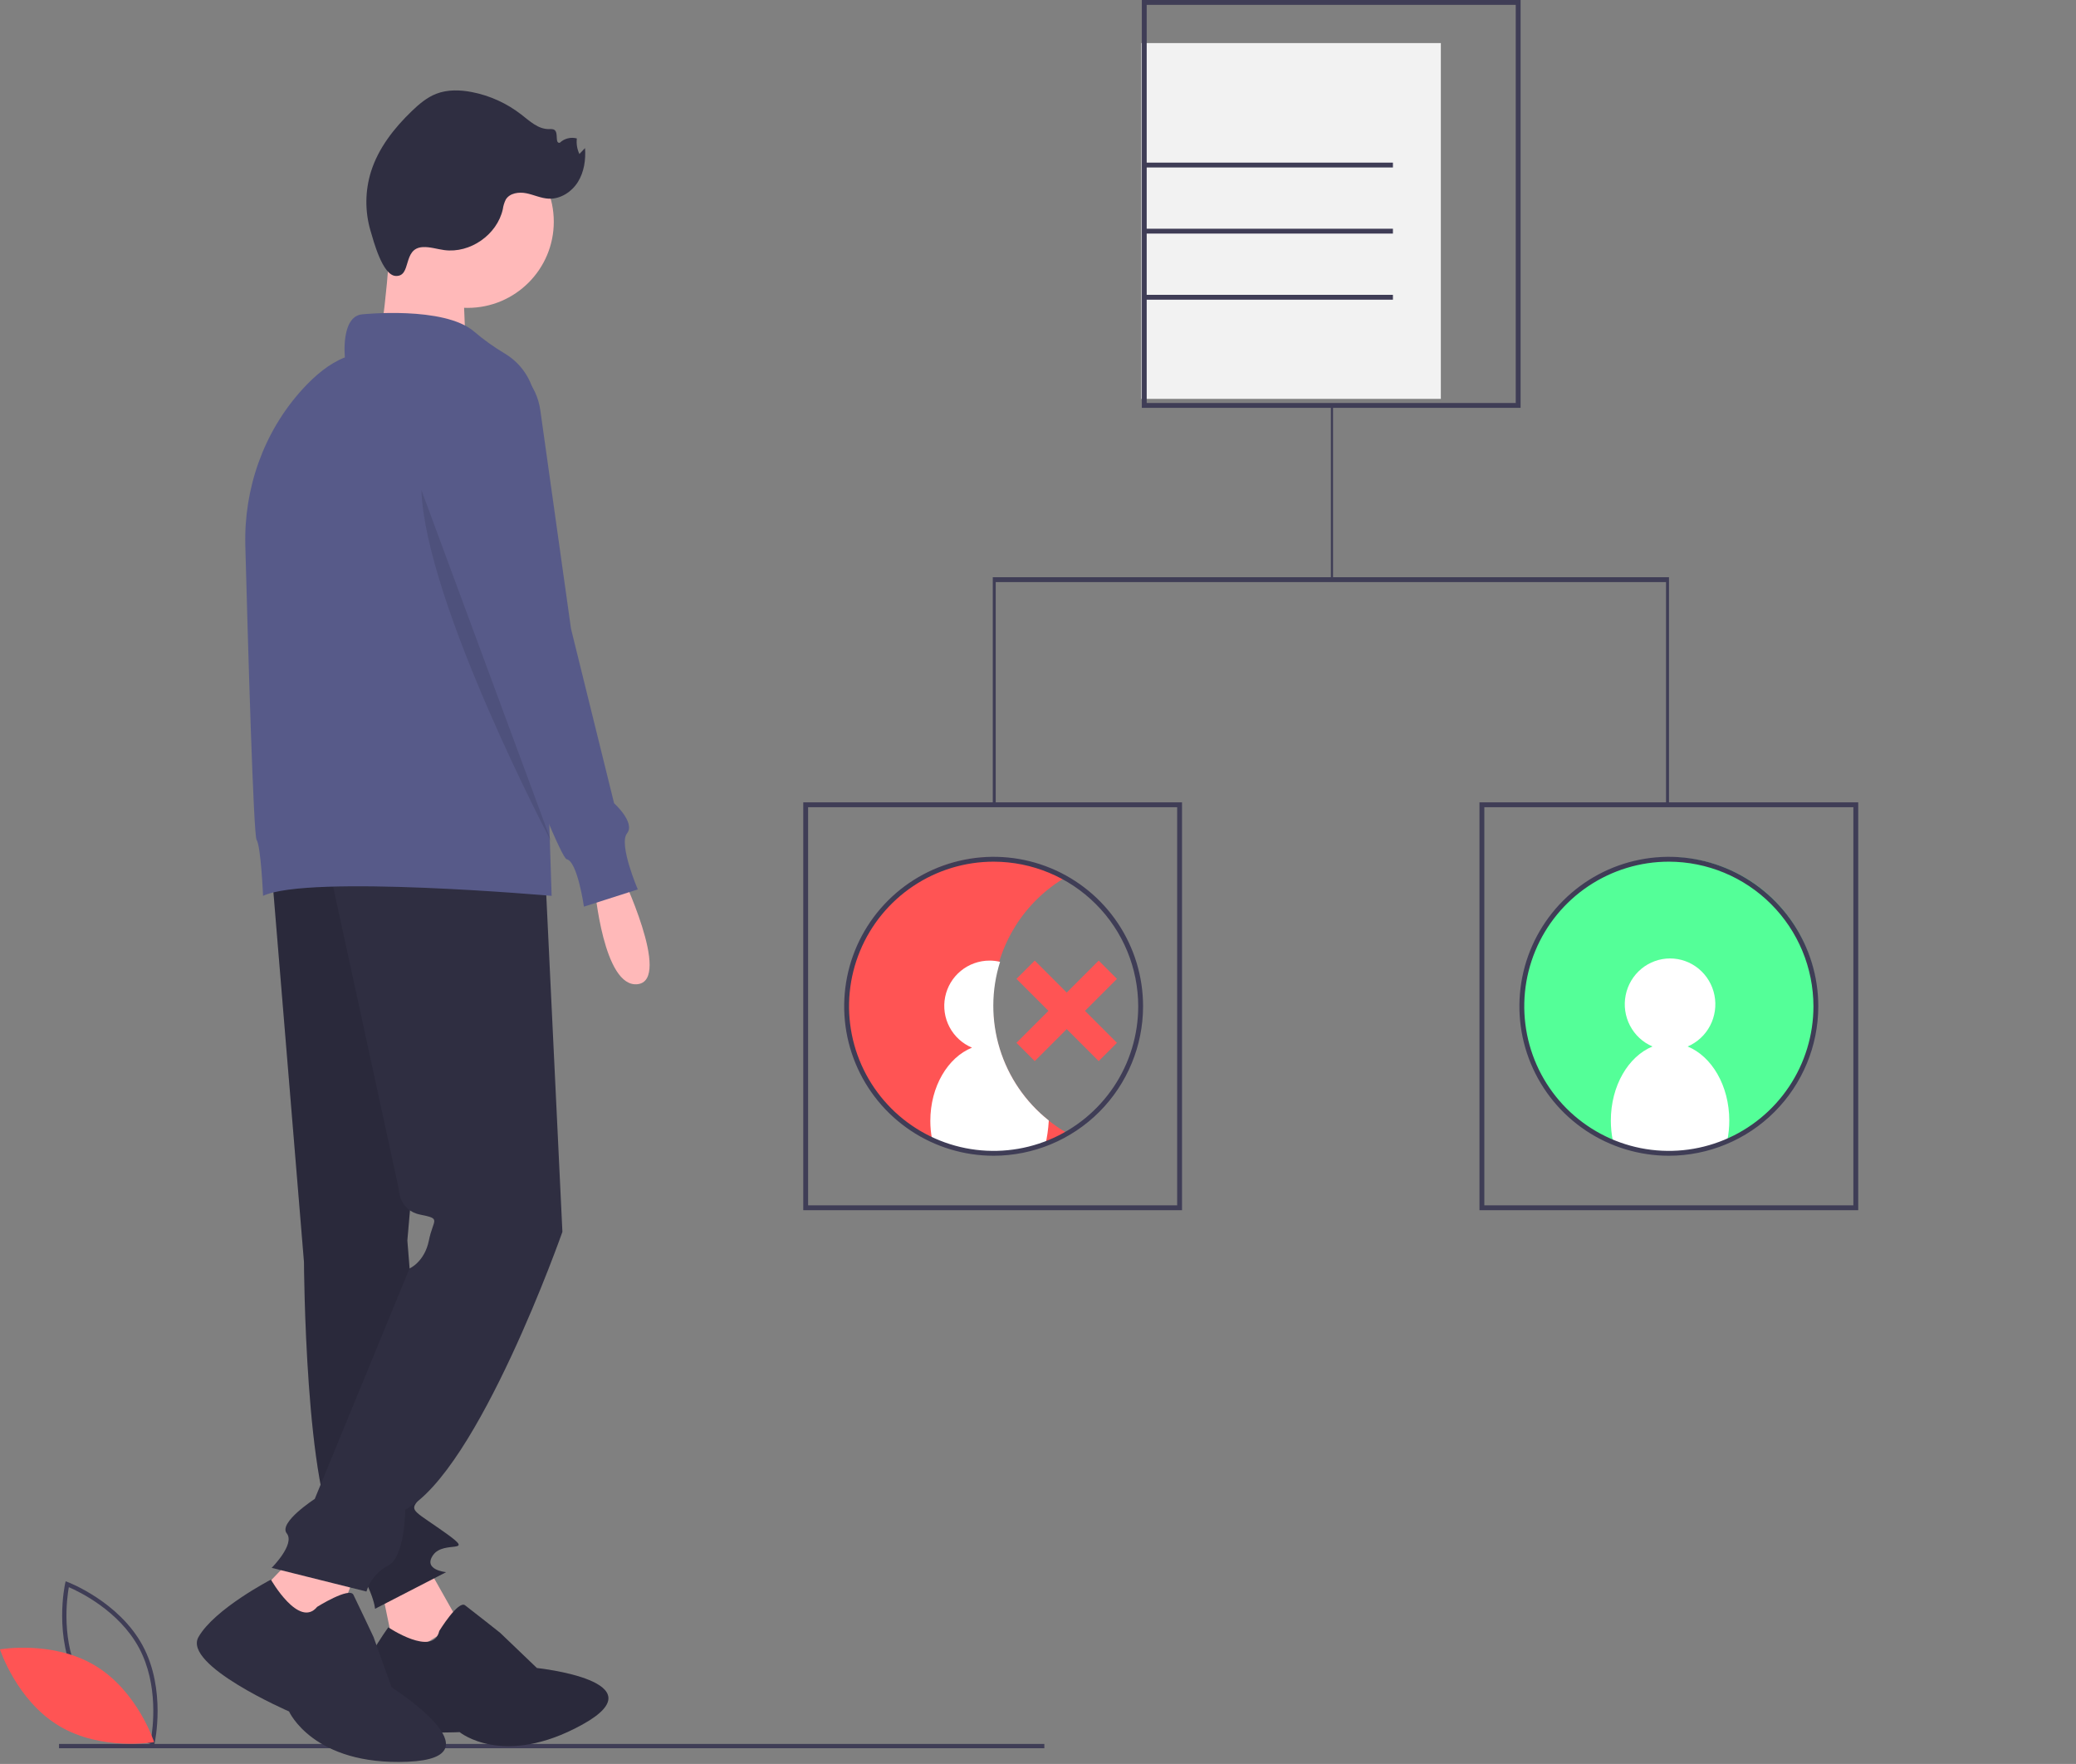 <svg width="964" height="819" viewBox="0 0 964 819" fill="none" xmlns="http://www.w3.org/2000/svg">
<rect x="0" y="0" width="964" height="819" fill="#808080" stroke="none"/>
<g clip-path="url(#clip0)">
<path d="M486.783 520.109C489.378 522.201 492.124 524.092 495 525.769C484.684 531.816 472.964 535.001 461.032 535H460.158C449.766 534.88 439.541 532.357 430.267 527.626C420.994 522.896 412.921 516.083 406.669 507.713C400.417 499.342 396.153 489.637 394.205 479.344C392.256 469.051 392.676 458.445 395.431 448.341C398.186 438.237 403.204 428.906 410.097 421.064C416.991 413.222 425.576 407.08 435.194 403.109C444.811 399.138 455.204 397.445 465.572 398.16C475.94 398.874 486.008 401.978 495 407.231C485.404 412.803 477.307 420.661 471.417 430.116C465.528 439.572 462.024 450.338 461.214 461.474C460.403 472.61 462.31 483.776 466.767 493.998C471.224 504.219 478.096 513.184 486.783 520.109V520.109Z" fill="#FF5454"/>
<path d="M487 520.226V520.436C486.773 524.25 486.232 528.039 485.382 531.764C477.472 535.129 469.481 534.887 460.374 535H459.5C450.367 535.011 441.326 533.172 432.922 529.595C432.857 529.318 432.808 529.037 432.777 528.754C432.252 526.013 431.992 523.227 432 520.436C432 504.449 440.137 490.937 451.347 486.422C446.872 484.54 443.185 481.166 440.914 476.873C438.642 472.581 437.926 467.634 438.886 462.873C439.847 458.113 442.424 453.831 446.182 450.755C449.939 447.68 454.645 445.999 459.5 446C461.146 445.995 462.787 446.191 464.385 446.583C460.252 459.704 460.201 473.773 464.239 486.924C468.278 500.075 476.215 511.689 487 520.226H487Z" fill="white"/>
<path d="M844 466.5C844 480.048 839.983 493.292 832.456 504.556C824.929 515.821 814.231 524.601 801.714 529.786C789.197 534.97 775.424 536.327 762.136 533.684C748.849 531.041 736.643 524.517 727.063 514.937C717.483 505.357 710.959 493.151 708.316 479.864C705.673 466.576 707.03 452.803 712.214 440.286C717.399 427.769 726.179 417.071 737.443 409.544C748.708 402.017 761.952 398 775.5 398C784.496 397.999 793.404 399.77 801.715 403.212C810.026 406.655 817.578 411.7 823.939 418.061C830.3 424.422 835.345 431.974 838.788 440.285C842.23 448.596 844.001 457.504 844 466.5Z" fill="#54FF98"/>
<path d="M803 520.274C803.003 523.384 802.694 526.487 802.078 529.535C793.671 533.141 784.632 535 775.5 535C766.368 535 757.329 533.141 748.922 529.535C748.306 526.487 747.997 523.384 748 520.274C748 504.107 756.137 490.444 767.347 485.879C762.871 483.975 759.185 480.563 756.914 476.222C754.642 471.882 753.926 466.879 754.886 462.065C755.846 457.251 758.424 452.921 762.181 449.81C765.939 446.7 770.645 445 775.5 445C780.356 445 785.061 446.7 788.819 449.81C792.576 452.921 795.154 457.251 796.114 462.065C797.074 466.879 796.358 471.882 794.086 476.222C791.815 480.563 788.129 483.975 783.653 485.879C794.863 490.444 803 504.107 803 520.274Z" fill="white"/>
<path d="M669.066 20H530V185.194H669.066V20Z" fill="#F2F2F2"/>
<path d="M706.094 189.362H530.217V0H706.094V189.362ZM532.472 187.107H703.839V2.255H532.472V187.107Z" fill="#3F3D56"/>
<path d="M548.877 561.891H373V372.528H548.877V561.891ZM375.255 559.636H546.622V374.783H375.255V559.636Z" fill="#3F3D56"/>
<path d="M862.877 561.891H687V372.528H862.877V561.891ZM689.255 559.636H860.622V374.783H689.255V559.636Z" fill="#3F3D56"/>
<path d="M619 188H618V268H619V188Z" fill="#3F3D56"/>
<path d="M775 374H773.629V270.263H462.371V374H461V268H775V374Z" fill="#3F3D56"/>
<path d="M646.811 75.502H531.344V77.757H646.811V75.502Z" fill="#3F3D56"/>
<path d="M646.811 106.196H531.344V108.45H646.811V106.196Z" fill="#3F3D56"/>
<path d="M646.811 136.889H531.344V139.144H646.811V136.889Z" fill="#3F3D56"/>
<path d="M484.946 809.693H27.399V811.693H484.946V809.693Z" fill="#3F3D56"/>
<path d="M774.939 536.606C761.213 536.606 747.796 532.536 736.384 524.91C724.972 517.285 716.077 506.447 710.825 493.767C705.572 481.086 704.198 467.133 706.875 453.672C709.553 440.21 716.162 427.845 725.867 418.14C735.572 408.434 747.937 401.825 761.399 399.147C774.86 396.469 788.814 397.843 801.494 403.096C814.175 408.348 825.013 417.243 832.638 428.655C840.264 440.067 844.334 453.484 844.334 467.209C844.313 485.607 836.995 503.246 823.986 516.256C810.976 529.266 793.337 536.584 774.939 536.606V536.606ZM774.939 400.068C761.659 400.068 748.678 404.006 737.637 411.383C726.595 418.761 717.99 429.247 712.908 441.515C707.826 453.784 706.496 467.284 709.087 480.308C711.678 493.332 718.072 505.296 727.462 514.685C736.852 524.075 748.815 530.47 761.84 533.061C774.864 535.651 788.364 534.322 800.632 529.24C812.901 524.158 823.387 515.552 830.764 504.511C838.142 493.469 842.079 480.488 842.079 467.209C842.059 449.408 834.979 432.343 822.392 419.756C809.805 407.169 792.739 400.089 774.939 400.068V400.068Z" fill="#3F3D56"/>
<path d="M461.397 536.606C447.671 536.606 434.254 532.536 422.842 524.91C411.43 517.285 402.535 506.447 397.283 493.767C392.03 481.086 390.656 467.133 393.333 453.672C396.011 440.21 402.62 427.845 412.325 418.14C422.03 408.434 434.395 401.825 447.857 399.147C461.318 396.469 475.272 397.843 487.952 403.096C500.633 408.348 511.471 417.243 519.096 428.655C526.722 440.067 530.792 453.484 530.792 467.209C530.771 485.607 523.453 503.246 510.444 516.256C497.434 529.266 479.795 536.584 461.397 536.606V536.606ZM461.397 400.068C448.117 400.068 435.136 404.006 424.095 411.383C413.053 418.761 404.448 429.247 399.366 441.515C394.284 453.784 392.954 467.284 395.545 480.308C398.136 493.332 404.53 505.296 413.92 514.685C423.31 524.075 435.273 530.47 448.298 533.061C461.322 535.651 474.822 534.322 487.09 529.24C499.359 524.158 509.845 515.552 517.222 504.511C524.6 493.469 528.537 480.488 528.537 467.209C528.517 449.408 521.437 432.343 508.85 419.756C496.263 407.169 479.197 400.089 461.397 400.068V400.068Z" fill="#3F3D56"/>
<path d="M288.155 404.945C288.155 404.945 312.155 454.945 296.155 456.945C280.155 458.945 276.155 411.945 276.155 411.945L288.155 404.945Z" fill="#FFB9B9"/>
<path d="M197.155 724.945L213.155 753.299L184.155 771.445L177.23 737.965L197.155 724.945Z" fill="#FFB9B9"/>
<path d="M203.988 757.238C203.988 757.238 212.773 742.935 215.95 745.329C219.128 747.723 232.234 758.097 232.234 758.097L249.306 774.448C249.306 774.448 306.983 780.546 270.333 800.755C233.684 820.964 213.431 804.208 213.431 804.208C213.431 804.208 162.1 806.877 162.928 792.556C163.756 778.235 180.31 755.577 180.31 755.577C180.31 755.577 201.175 769.566 203.988 757.238Z" fill="#2F2E41"/>
<path opacity="0.1" d="M203.988 757.238C203.988 757.238 212.773 742.935 215.95 745.329C219.128 747.723 232.234 758.097 232.234 758.097L249.306 774.448C249.306 774.448 306.983 780.546 270.333 800.755C233.684 820.964 213.431 804.208 213.431 804.208C213.431 804.208 162.1 806.877 162.928 792.556C163.756 778.235 180.31 755.577 180.31 755.577C180.31 755.577 201.175 769.566 203.988 757.238Z" fill="black"/>
<path d="M126.155 404.445L141.155 585.945C141.155 585.945 141.655 694.445 157.655 715.445C173.655 736.445 174.155 746.945 174.155 746.945L207.155 729.945C207.155 729.945 196.155 728.945 201.155 721.945C206.155 714.945 221.155 721.945 207.155 711.945C193.155 701.945 190.155 701.618 193.655 697.281C195.813 694.531 197.348 691.346 198.155 687.945L189.155 575.945L206.155 380.945L126.155 404.445Z" fill="#2F2E41"/>
<path opacity="0.1" d="M126.155 404.445L141.155 585.945C141.155 585.945 141.655 694.445 157.655 715.445C173.655 736.445 174.155 746.945 174.155 746.945L207.155 729.945C207.155 729.945 196.155 728.945 201.155 721.945C206.155 714.945 221.155 721.945 207.155 711.945C193.155 701.945 190.155 701.618 193.655 697.281C195.813 694.531 197.348 691.346 198.155 687.945L189.155 575.945L206.155 380.945L126.155 404.445Z" fill="black"/>
<path d="M167.155 724.945L153.155 761.945L113.155 746.945L138.155 720.945L167.155 724.945Z" fill="#FFB9B9"/>
<path d="M147.292 746.038C147.292 746.038 162.239 736.697 164.107 740.434C165.976 744.17 173.449 760.051 173.449 760.051L181.856 783.405C181.856 783.405 233.235 816.1 189.329 817.968C145.424 819.837 134.214 794.614 134.214 794.614C134.214 794.614 84.704 773.129 92.177 760.051C99.651 746.973 125.807 733.409 125.807 733.409C125.807 733.409 138.885 756.314 147.292 746.038Z" fill="#2F2E41"/>
<path d="M253.155 404.945L261.155 571.945C261.155 571.945 222.155 682.945 188.155 700.945C188.155 700.945 188.155 722.945 180.155 726.945C177.771 728.176 175.658 729.872 173.941 731.933C172.223 733.994 170.936 736.378 170.155 738.945L126.155 727.945C126.155 727.945 137.155 716.945 133.155 711.945C129.155 706.945 146.155 695.945 146.155 695.945L190.155 588.945C190.155 588.945 197.155 585.945 199.155 575.945C201.155 565.945 205.155 565.945 195.155 563.945C185.155 561.945 185.155 551.945 185.155 551.945L152.155 399.945L253.155 404.945Z" fill="#2F2E41"/>
<path d="M217.155 142.945C239.247 142.945 257.155 125.036 257.155 102.945C257.155 80.854 239.247 62.945 217.155 62.945C195.064 62.945 177.155 80.854 177.155 102.945C177.155 125.036 195.064 142.945 217.155 142.945Z" fill="#FFB9B9"/>
<path d="M181.655 105.445C181.655 105.445 178.655 156.445 174.655 161.445C170.655 166.445 216.655 165.445 216.655 165.445C216.655 165.445 213.655 122.445 216.655 118.445C219.655 114.445 181.655 105.445 181.655 105.445Z" fill="#FFB9B9"/>
<path d="M168.155 145.945C168.155 145.945 206.155 141.945 220.155 153.945C224.627 157.763 229.418 161.191 234.476 164.191C238.7 166.724 242.22 170.28 244.71 174.529C247.201 178.779 248.582 183.587 248.728 188.511L256.155 415.945C256.155 415.945 143.155 405.945 122.155 415.945C122.155 415.945 121.155 392.945 119.155 389.945C117.697 387.758 115.176 300.539 113.916 253.428C113.206 226.842 122.343 200.763 140.172 181.028C146.233 174.319 153.005 168.695 160.155 165.945C160.155 165.945 158.155 146.945 168.155 145.945Z" fill="#575A89"/>
<path d="M229.155 165.945C234.785 167.426 239.851 170.538 243.717 174.889C247.584 179.24 250.079 184.637 250.889 190.401L265.155 291.945L285.155 372.945C285.155 372.945 295.155 381.945 291.155 386.945C287.155 391.945 296.155 412.945 296.155 412.945L271.155 420.945C271.155 420.945 268.155 399.945 263.155 398.945C258.761 398.066 209.572 266.663 197.715 234.83C196.08 230.441 195.155 227.945 195.155 227.945C195.155 227.945 197.155 160.945 229.155 165.945Z" fill="#575A89"/>
<path opacity="0.1" d="M195.655 227.445L256.155 391.114C256.155 391.114 197.655 280.445 195.655 227.445Z" fill="black"/>
<path d="M196.259 114.732C199.641 114.53 202.944 115.673 206.304 116.119C218.323 117.715 230.826 108.993 233.48 97.163C233.692 95.588 234.162 94.058 234.869 92.634C236.719 89.614 240.932 89.038 244.405 89.733C247.877 90.427 251.169 92.053 254.706 92.238C260.167 92.525 265.409 89.163 268.319 84.534C271.229 79.904 272.053 74.208 271.661 68.754L269.043 71.501C267.979 69.251 267.568 66.747 267.857 64.275C266.47 63.905 265.011 63.898 263.621 64.254C262.23 64.61 260.954 65.317 259.914 66.307C257.606 66.553 259.348 62.026 257.633 60.461C256.915 59.806 255.814 59.93 254.842 59.939C249.932 59.986 245.959 56.23 242.09 53.207C235.385 47.98 227.545 44.403 219.202 42.767C213.657 41.685 207.761 41.511 202.502 43.576C198.183 45.272 194.569 48.361 191.224 51.576C182.991 59.493 175.701 68.794 172.276 79.691C169.491 88.615 169.412 98.165 172.049 107.134C173.429 111.792 177.589 127.745 183.678 128.116C191.329 128.583 186.735 115.3 196.259 114.732Z" fill="#2F2E41"/>
<path d="M71.562 810.371L70.489 809.968C70.253 809.879 46.781 800.886 35.785 780.495C24.789 760.102 30.173 735.549 30.229 735.304L30.482 734.186L31.555 734.588C31.791 734.677 55.263 743.67 66.259 764.062C77.255 784.455 71.871 809.007 71.815 809.252L71.562 810.371ZM37.546 779.545C46.842 796.787 65.391 805.625 70.091 807.642C70.984 802.605 73.787 782.236 64.498 765.011C55.211 747.789 36.655 738.937 31.953 736.915C31.059 741.955 28.258 762.322 37.546 779.545H37.546Z" fill="#3F3D56"/>
<path d="M44.188 773.342C63.949 785.23 71.559 808.844 71.559 808.844C71.559 808.844 47.132 813.183 27.371 801.295C7.61 789.406 0 765.792 0 765.792C0 765.792 24.428 761.453 44.188 773.342Z" fill="#FF5454"/>
<path d="M510.184 446L518.669 454.485L480.485 492.669L472 484.184L510.184 446Z" fill="#FF5454"/>
<path d="M472 454.485L480.485 446L518.669 484.184L510.184 492.669L472 454.485Z" fill="#FF5454"/>
</g>
<defs>
<clipPath id="clip0">
<rect width="963.155" height="818.067" fill="white"/>
</clipPath>
</defs>
</svg>
